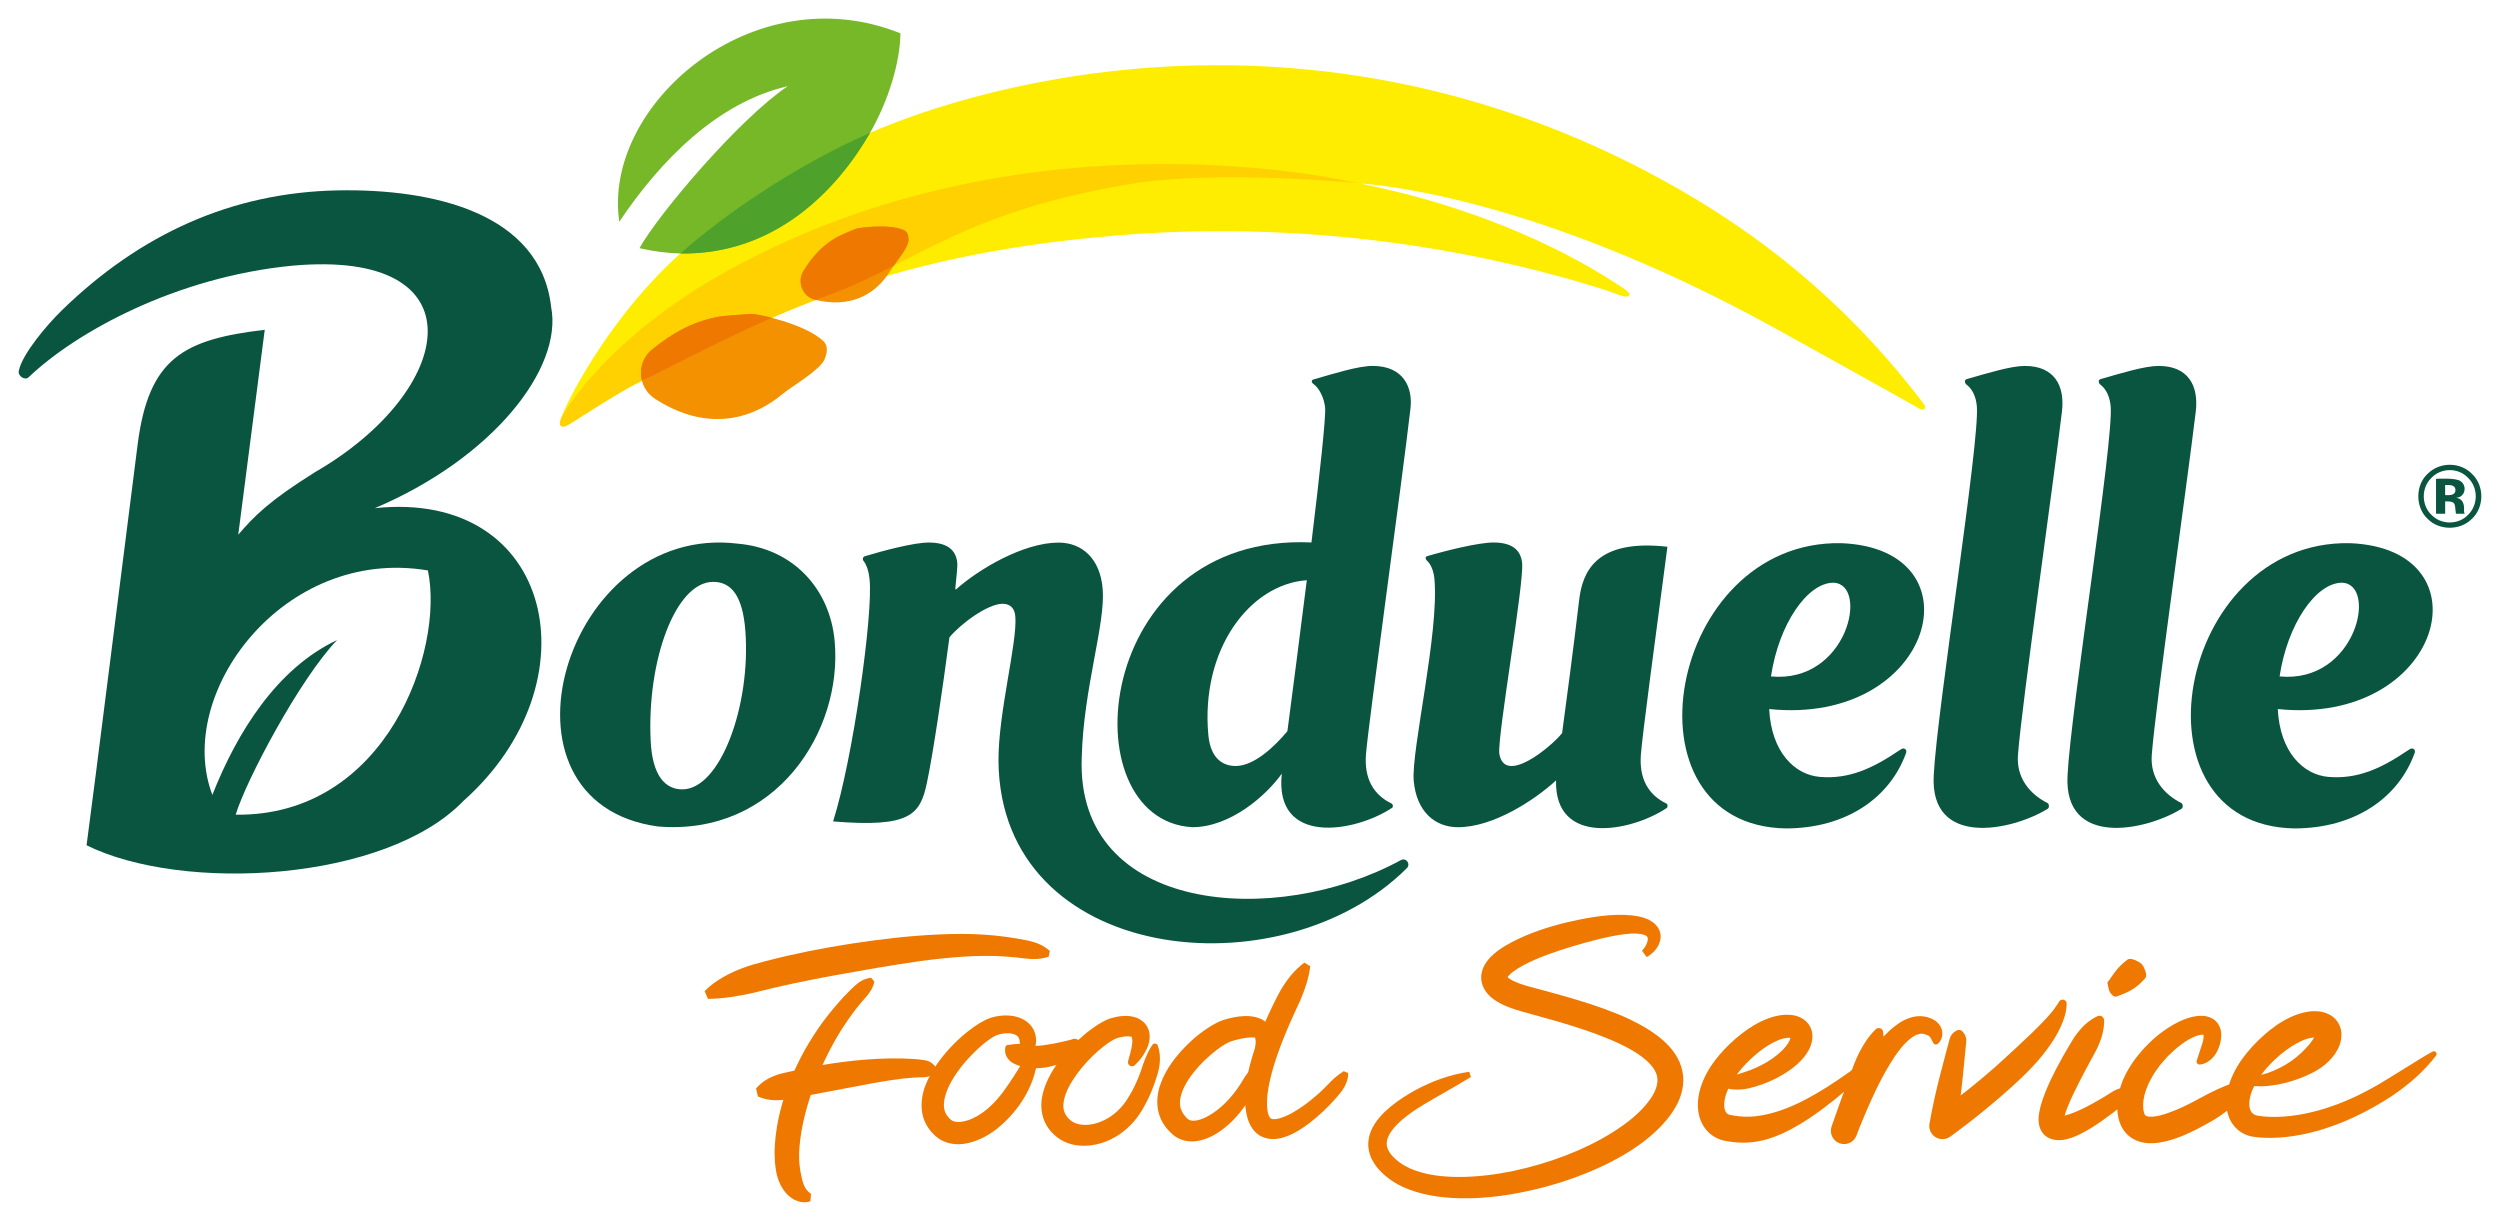 <?xml version="1.0" encoding="UTF-8"?>
<svg width="688" height="336" version="1.1" viewBox="0 0 688 336" xmlns="http://www.w3.org/2000/svg" xmlns:xlink="http://www.w3.org/1999/xlink">
 <defs>
  <style>.cls-1 {
        fill: #ffd100;
      }

      .cls-2 {
        fill: #4ea22c;
      }

      .cls-3 {
        fill: #ffed00;
      }

      .cls-4 {
        fill: #ef7800;
      }

      .cls-5 {
        fill: #f39100;
      }

      .cls-6 {
        fill: #095540;
      }

      .cls-7 {
        fill: #76b828;
      }</style>
  <symbol id="Bonduelle-Consum" viewBox="0 0 903.61 339.3">
   <path class="cls-6" d="m900.15 183.56c-4.29 4.39-12.1 4.34-16.3-0.08-4.54-4.29-4.46-12.5 0.27-16.63 4.4-4.26 11.88-4.18 16.12 0.25 4.56 4.31 4.5 12.23-0.08 16.46zm-14.88-14.99c-3.72 3.61-3.66 9.97 0.05 13.51 3.54 3.74 9.93 3.75 13.47-0.02 3.69-3.6 3.75-9.87 0.02-13.5-3.57-3.86-9.97-3.84-13.53 0zm1.73 13.12v-12.81s7.36-0.48 8.99 0.84c2.62 1.76 1.66 6.05-1.67 6.09 2.54 0.33 3.13 2.41 2.95 4.76-0.02 0.37 0.11 0.76 0.24 1.11h-3.2c-0.54-3.36 0.37-4.66-3.95-4.53v4.53h-3.35zm4.17-10.55h-0.82v3.72h1.3c0.78 0 2.49-0.18 2.49-1.86 0-1.93-2.14-1.85-2.98-1.85z"/>
   <path class="cls-6" d="m299.42 228.48c-1.76-19.36-15.3-34.03-35.47-35.81-63.7-7.91-93.9 94.93-29.38 103.77 43.34 3.58 67.83-35.06 64.85-67.95zm-55.9 54.34c-6.1 0-11.04-4.71-11.63-17.99-1.37-29.28 9.09-58.15 22.95-58.15 6.5 0 10.82 4.87 11.81 18.04 2.02 27.38-9.2 58.09-23.13 58.09z"/>
   <path class="cls-6" d="m24.9 303.33c35.35 17.47 109.75 13.41 138.33-16.31 48.72-43.31 33.35-114.33-32.54-107.39 43.32-18.39 69-51.31 64.7-73.72-3.87-34.73-43.62-43.54-78.29-42.88-38.95 0.74-72.58 16.03-101.4 44.15-5.06 4.93-14.35 15.77-15.63 21.97-0.5 2.02 2.13 3.62 3.46 2.56 17.44-16.69 54.15-36.9 96.82-41.04 69.47-6.3 60.37 45.72 8.38 75.76-17.13 10.71-22.46 16.31-28.16 22.94l9.72-75.19c-29.85 3.54-42.56 10.37-46.63 42.02-4.72 36.77-15.98 126.68-18.75 147.14zm125.26-100.86c6.12 29.23-15.24 90.36-70.53 89.64 3.71-12.44 23.52-49.82 37.2-64.08-21.97 10.35-36.59 33.59-45.76 56.82-14.08-37.03 26.05-91.26 79.08-82.37z"/>
   <path class="cls-6" d="m496.82 127.44c-5.3 0-14.34 2.84-21.81 5-0.78 0.23-0.62 1.14 0.01 1.57 2.19 1.51 4.03 5.24 4.36 8.79 0.3 3.31-1.9 23.96-5.02 49.42-80.28-3.68-89.36 101.87-43.72 104.48 13.81 0 26.95-11.39 32.83-19.64-2.82 26.55 26.67 21.68 40.5 12.52 0.44-0.29 0.31-1.3-0.17-1.54-6.72-3.23-10.07-9.2-9.45-17.86 0.78-10.8 13.21-99.78 16.35-127.2 0.86-7.55-2.47-15.54-13.88-15.54zm-31.28 134.02c-4.95 5.93-12.33 12.78-18.98 12.78-4 0-9.18-2-10.04-11.44-2.85-31.44 15.27-55.27 36.14-56.73-2.51 19.92-5.33 41.87-7.12 55.39z"/>
   <path class="cls-6" d="m604.73 288.09c-6.78-3.22-10.14-9.2-9.5-17.9 0.46-6.66 5.34-43.04 9.75-76.4-26.15-2.94-31.15 9.12-32.38 19.49-2.19 18.53-4.61 36.54-6.26 48.89-4.05 5.07-21.21 19.35-23.06 7.47-0.63-6.93 9.09-62.09 8.39-69.79-0.47-5.21-4.12-7.62-10.54-7.62-5.33 0-17.07 2.87-24.4 5.04-0.65 0.21-0.57 1.1-0.05 1.56 1.75 1.53 2.59 4.36 2.81 6.85 1.78 19.65-8.59 63.11-7.6 74.03 1.02 11.24 7.75 17 16.24 17 12.88 0 28.05-9.88 35.98-17.18-0.58 24.36 27.61 18.8 40.54 10.18 0.51-0.34 0.51-1.4 0.06-1.62z"/>
   <path class="cls-6" d="m507.18 308.77c-45.7 24.97-119.32 19.77-117.11-37.59 0.64-25.64 8.77-48.93 7.68-61.96-0.94-11.24-7.69-16.95-16.18-16.95-12.91 0-29.4 9.82-37.55 17.12-0.15 0.13-0.37 0-0.35-0.19 0.52-4.94 0.83-8.35 0.75-9.33-0.44-5.21-4.07-7.62-10.49-7.62-5.34 0-16.19 2.84-23.42 5.02-0.73 0.22-0.99 1.1-0.52 1.69 1.24 1.55 2.03 4.36 2.23 6.74 1.36 12.71-6.1 66.01-13.38 88.88 28.48 2.36 31.94-2.56 34.41-14.09 2.22-10.41 5.76-34.32 8.27-53.43 3.94-4.85 13.96-12.31 19.49-12.34 3.04 0 4.46 1.86 4.69 4.61 0.81 9.62-6.25 35.13-6.18 53.01 0.63 74.73 103.61 85.45 149.78 39.46 1.59-1.44-0.08-4.07-2.12-3.03z"/>
   <path class="cls-6" d="m691.54 267.81c-0.35 0-1.05 0.36-1.75 0.88-9.45 6.37-18.1 10.46-28.9 9.55-9.17-0.77-17.79-9.05-18.57-24.89 60.53 6.21 78.02-58.93 26.41-60.87-63.83-1.2-82 103.68-20.23 104.67 22.46-0.06 38.28-11.53 44.06-27.73 0.32-0.9-0.31-1.62-1.02-1.62zm-25.64-60.82c13.21 0.49 5.16 37.04-22.92 34.39 2.84-19.12 13.32-34.39 22.92-34.39z"/>
   <path class="cls-6" d="m878.16 267.81c-0.35 0-1.05 0.36-1.75 0.88-9.45 6.37-18.1 10.46-28.9 9.55-9.17-0.77-17.79-9.05-18.57-24.89 60.53 6.21 78.02-58.93 26.41-60.87-63.83-1.2-82 103.68-20.23 104.67 22.46-0.06 38.28-11.53 44.06-27.73 0.32-0.9-0.31-1.62-1.02-1.62zm-25.63-60.82c13.21 0.49 5.16 37.04-22.92 34.39 2.84-19.12 13.32-34.39 22.92-34.39z"/>
   <path class="cls-6" d="m736.18 127.44c-5.18 0-13.86 2.69-21.37 4.84-0.99 0.29-0.76 1.5-0.05 2.04 2.11 1.6 3.44 4.38 3.76 7.93 1.15 12.69-14.61 111.21-15.82 135.38-1.52 26.67 28.65 20.48 41.86 12.28 0.59-0.37 0.5-1.76-0.09-2.06-6.46-3.26-11.51-9.17-10.87-17.66 1.46-18.88 12.83-98.37 16.13-125.86 1.23-9.88-2.99-16.88-13.54-16.88z"/>
   <path class="cls-6" d="m785.28 127.44c-5.18 0-13.86 2.69-21.37 4.84-0.99 0.29-0.76 1.5-0.05 2.04 2.11 1.6 3.44 4.38 3.76 7.93 1.15 12.69-14.61 111.21-15.82 135.38-1.52 26.67 28.65 20.48 41.86 12.28 0.59-0.37 0.5-1.76-0.09-2.06-6.46-3.26-11.51-9.17-10.87-17.66 1.46-18.88 12.83-98.37 16.13-125.86 1.23-9.88-2.99-16.88-13.54-16.88z"/>
   <path class="cls-3" d="m312.37 41.93c41.5-18.14 165.89-54.29 296.64 20.55 37.26 21.32 66.23 47.6 89.81 78.62 0 0 1.2 1.3 0.42 2.06-0.9 0.87-2.04-0.18-2.81-0.61-16.49-9.32-36.28-20.22-50.25-27.99-92.31-51.37-153.65-54.02-153.65-54.02s4.36 0.98 8.01 1.79c29.06 6.5 60.74 18.54 86.19 35.24 1.2 0.79 4.75 2.82 4.31 3.77-0.83 1.79-4.64-0.44-9.52-1.96-20.56-6.4-89.2-27.24-178.88-19.8-44.35 3.68-77.1 11.69-103.66 21.22-28.64 10.27-50.1 22.3-71.2 32.55-7.42 3.6-21.92 13.12-23.7 14.21s-3.79 2.59-4.85 2.03c-0.76-0.4-0.88-1.03-0.1-3.18 0.06-0.16 0.12-0.32 0.19-0.5 3.5-9.06 19.49-38.46 43.74-59.93 8.27-7.32 18.48-15.06 29.66-22.37 12.47-8.15 26.15-15.77 39.65-21.67z"/>
   <path class="cls-1" d="m298.97 100.79c-28.64 10.27-50.1 22.3-71.2 32.55-7.42 3.6-21.92 13.12-23.7 14.21s-3.79 2.59-4.85 2.03c-0.76-0.4-0.88-1.03-0.1-3.18 0 0 15.16-28.83 62.28-54.59 110.95-60.65 230.02-31.4 230.02-31.4s-50.82-5.14-83.58 0.3c-59.88 9.93-78.41 28.43-108.9 40.07z"/>
   <path class="cls-7" d="m242.95 86.19c34.63 0.44 57.2-23.17 69.31-44.05 6.91-11.91 11.19-26.23 11.28-36.74-54.27-21.77-109.51 26.52-103.15 69.13 15.14-22.55 36.06-43.83 61.81-49.73-17.85 11.97-47.58 47.08-54.41 59.43 5.23 1.21 10.29 1.85 15.16 1.96z"/>
   <path class="cls-2" d="m312.38 41.93c-0.03 0.07-0.07 0.14-0.11 0.21-12.12 20.88-34.68 44.49-69.31 44.05h-0.13c0.08-0.08 0.16-0.15 0.24-0.22 8.26-7.32 18.48-15.06 29.66-22.36 12.47-8.16 26.14-15.77 39.65-21.68z"/>
   <path class="cls-5" d="m233.38 139.42c-6.33-4.14-6.78-13.35-0.87-18.08 6.89-5.51 13.8-9.79 23.72-11.85 2.43-0.51 10.02-0.97 12.49-1.12 2.47-0.14 19.94 3.71 26.5 9.93 1.29 1.23 1.96 3.04 0.48 6.76-1.92 4.12-11.75 9.67-15.45 12.72-13.63 11.24-30.23 12.52-46.88 1.64z"/>
   <path class="cls-5" d="m292.3 103.18c-4.65-1.14-6.84-6.55-4.31-10.61 2.96-4.73 6.19-8.73 11.68-12.05 1.34-0.81 5.78-2.68 7.22-3.28s12.68-1.97 17.9 0.37c1.03 0.46 1.81 1.41 1.7 3.93-0.29 2.86-4.99 8.23-6.56 10.83-5.78 9.57-15.42 13.81-27.64 10.81z"/>
   <path class="cls-4" d="m276.36 109.79c-17.71 7.73-32.8 15.84-47.66 23.09-1.04-4.07 0.19-8.64 3.81-11.54 6.89-5.51 13.8-9.78 23.72-11.85 2.43-0.5 10.02-0.97 12.49-1.11 0.92-0.06 3.91 0.44 7.64 1.41z"/>
   <path class="cls-4" d="m326.49 81.54c-0.24 2.33-3.41 6.33-5.41 9.14-7.19 3.65-14.25 7.11-22.11 10.11-2.22 0.8-4.4 1.61-6.54 2.42-0.05-0.01-0.09-0.02-0.14-0.03-4.65-1.15-6.84-6.55-4.31-10.61 2.96-4.74 6.19-8.74 11.68-12.05 1.34-0.81 5.78-2.68 7.22-3.29 1.45-0.6 12.68-1.96 17.91 0.37 1.02 0.47 1.8 1.41 1.7 3.94z"/>
  </symbol>
  <symbol id="Nouveau_symbole" viewBox="0 0 678.38 325.75">
   <use transform="scale(.75)" width="903.61" height="339.3" xlink:href="#Bonduelle-Consum"/>
   <path class="cls-4" d="m613.23 291.24c2.48-0.05 4.95-0.71 7.27-1.67 2.31-0.97 4.51-2.26 6.39-3.82 1.85-1.55 3.53-3.3 4.49-4.81 0.23-0.37 0.39-0.73 0.49-0.98s0.07-0.37 0.09-0.2c0 0.17 0.26 0.58 0.41 0.66 0.15 0.1 0.09 0.02-0.16 0-0.5-0.08-1.46 0.03-2.41 0.33-0.97 0.29-1.98 0.76-2.98 1.31-2 1.1-3.95 2.58-5.76 4.25-1.79 1.68-3.41 3.5-4.67 5.46-1.28 1.92-2.23 4.04-2.47 5.97-0.12 0.96-0.04 1.84 0.19 2.5 0.25 0.65 0.58 1.06 1.1 1.35 0.13 0.07 0.28 0.13 0.43 0.19l0.25 0.07 0.4 0.07c0.56 0.1 1.15 0.17 1.75 0.22 1.2 0.11 2.44 0.13 3.69 0.1 5-0.15 10.06-1.25 14.92-2.95 4.87-1.7 9.56-4.02 14.04-6.72l6.71-4.14c2.26-1.38 4.49-2.84 6.88-4.15h0.01c0.37-0.21 0.82-0.08 1.03 0.29 0.15 0.27 0.11 0.59-0.06 0.82-3.36 4.37-7.54 8-12.11 11.07-4.61 3.02-9.51 5.65-14.71 7.67-5.2 2.01-10.7 3.44-16.44 3.82-1.44 0.09-2.88 0.11-4.36 0.03-0.74-0.04-1.48-0.11-2.25-0.21l-0.59-0.09-0.73-0.15c-0.49-0.14-0.97-0.29-1.45-0.52-1.93-0.85-3.48-2.59-4.24-4.42-0.77-1.84-0.93-3.71-0.81-5.41 0.27-3.44 1.55-6.38 3.09-8.99 1.59-2.6 3.52-4.85 5.59-6.9 2.08-2.02 4.35-3.94 7.02-5.48 1.34-0.76 2.77-1.45 4.37-1.95 1.6-0.49 3.34-0.88 5.52-0.63 1.08 0.14 2.33 0.48 3.57 1.38 0.61 0.44 1.19 1.06 1.61 1.77s0.71 1.51 0.81 2.25c0.23 1.51-0.05 2.75-0.4 3.75-0.36 1.01-0.84 1.84-1.35 2.59-2.1 2.94-4.78 4.54-7.49 5.78-2.71 1.23-5.48 2.09-8.32 2.62-2.83 0.5-5.77 0.69-8.64 0.02-0.59-0.14-0.95-0.73-0.82-1.32 0.12-0.5 0.56-0.84 1.04-0.85h0.04z"/>
   <path class="cls-4" d="m511.16 287.14c-3.55 3.56-7.27 6.98-11.22 10.19-3.97 3.19-8.13 6.22-12.89 8.68-2.38 1.21-4.94 2.27-7.75 2.84-2.77 0.61-5.86 0.63-8.6 0.18-0.36-0.05-0.63-0.09-1.04-0.17-0.48-0.1-0.97-0.22-1.45-0.4-0.96-0.35-1.9-0.88-2.72-1.57-1.65-1.38-2.63-3.31-3.06-5.1-0.42-1.81-0.39-3.54-0.14-5.12 0.25-1.59 0.72-3.06 1.29-4.43 1.16-2.74 2.78-5.1 4.58-7.19 1.82-2.1 3.76-3.94 5.92-5.63s4.54-3.2 7.31-4.24c1.39-0.52 2.88-0.92 4.58-1.03 0.85-0.04 1.76-0.02 2.75 0.19 0.98 0.22 2.1 0.64 3.1 1.56 1.01 0.89 1.69 2.31 1.79 3.56 0.13 1.26-0.12 2.3-0.44 3.18-0.66 1.75-1.64 2.99-2.66 4.08-2.07 2.15-4.4 3.64-6.8 4.89-2.42 1.22-4.94 2.16-7.58 2.77-1.32 0.29-2.69 0.43-4.07 0.33-1.38-0.11-2.78-0.4-4.02-1.13-0.38-0.22-0.52-0.71-0.29-1.1 0.1-0.18 0.26-0.3 0.45-0.36h0.03l6.73-2.2c2.19-0.69 4.31-1.65 6.27-2.83 1.94-1.18 3.76-2.61 5.03-4.17 0.64-0.76 1.11-1.61 1.28-2.22 0.09-0.3 0.08-0.52 0.06-0.5-0.04 0 0.04 0.24 0.12 0.31 0.07 0.07 0 0.01-0.25-0.01-0.24-0.03-0.59-0.03-0.98 0.02-0.8 0.1-1.73 0.38-2.66 0.79-1.86 0.83-3.72 2.06-5.45 3.49-3.48 2.89-6.55 6.52-8.14 10.25-0.78 1.84-1.08 3.8-0.75 5.06 0.16 0.62 0.41 1.01 0.69 1.23 0.14 0.11 0.3 0.2 0.51 0.28 0.1 0.04 0.22 0.07 0.35 0.09l0.8 0.15c2.18 0.37 4.16 0.44 6.31 0.2 2.13-0.25 4.33-0.79 6.54-1.53 4.43-1.49 8.75-3.85 12.9-6.45 4.16-2.62 8.16-5.55 12.13-8.55 0.48-0.37 1.17-0.27 1.53 0.21 0.33 0.44 0.28 1.05-0.1 1.43z"/>
   <path class="cls-4" d="m513.09 278.88c0.33 2.7 0.04 5.19-0.44 7.6-0.47 2.42-1.31 4.71-2.09 7.02s-1.55 4.63-2.36 6.93-1.6 4.61-2.44 6.9l-6.84-2.48c1.43-3.68 3.03-7.09 4.81-10.54 1.8-3.41 3.76-6.76 6.07-9.96 1.16-1.6 2.41-3.16 3.84-4.64 1.43-1.47 3.02-2.9 5.09-4 1.03-0.54 2.23-0.98 3.55-1.14 1.33-0.16 2.77 0.06 3.94 0.56 0.62 0.25 1.28 0.62 1.85 1.17 0.57 0.54 1.02 1.3 1.21 2.06 0.19 0.77 0.14 1.52-0.07 2.15-0.23 0.65-0.53 1.16-1.07 1.63-0.34 0.29-0.85 0.26-1.14-0.08-0.05-0.06-0.09-0.12-0.12-0.18l-0.13-0.27c-0.42-0.88-0.81-1.56-1.18-1.72-0.16-0.1-0.29-0.12-0.43-0.18-0.14-0.05-0.32-0.14-0.57-0.22-0.58-0.17-1.05-0.17-1.58-0.06-0.53 0.13-1.11 0.38-1.7 0.77-1.19 0.77-2.35 1.96-3.41 3.27-1.06 1.32-2.04 2.78-2.96 4.29-1.84 3.03-3.47 6.28-4.97 9.59-1.51 3.29-2.94 6.73-4.2 10.04-0.71 1.88-2.81 2.82-4.69 2.11-1.83-0.7-2.77-2.71-2.16-4.55v-0.04c0.79-2.31 1.63-4.6 2.44-6.9s1.66-4.59 2.5-6.88c0.85-2.29 1.63-4.6 2.78-6.78s2.47-4.3 4.43-6.2c0.48-0.47 1.25-0.46 1.72 0.02 0.19 0.2 0.3 0.45 0.33 0.7z"/>
   <path class="cls-4" d="m563.6 271.11c-0.02 2.3-0.77 4.44-1.66 6.4-0.91 1.96-2.03 3.78-3.25 5.48-2.43 3.42-5.28 6.42-8.27 9.21s-6.06 5.45-9.2 8.02c-3.14 2.59-6.32 5.03-9.65 7.46-1.62 1.18-3.9 0.83-5.08-0.8-0.6-0.82-0.8-1.8-0.65-2.73l0.02-0.09c0.18-1.09 0.4-2.18 0.61-3.26 0.21-1.09 0.43-2.17 0.68-3.25 0.47-2.17 1-4.32 1.54-6.47l1.69-6.45 0.86-3.22c0.26-1.08 0.55-2.15 2.19-2.98 0.5-0.25 1.09-0.13 1.46 0.26 1.25 1.35 1.15 2.46 1.01 3.56l-0.32 3.32-0.66 6.63c-0.24 2.21-0.5 4.41-0.82 6.6-0.15 1.1-0.32 2.19-0.5 3.29-0.17 1.09-0.35 2.19-0.56 3.27l-5.71-3.62c3.13-2.25 6.27-4.71 9.34-7.14 3.07-2.46 6.07-4.98 8.96-7.61 2.88-2.63 5.72-5.26 8.49-7.91 2.71-2.69 5.47-5.31 7.37-8.47l0.05-0.09c0.32-0.53 1-0.7 1.53-0.38 0.35 0.21 0.54 0.58 0.54 0.96z"/>
   <path class="cls-4" d="m573.92 275.7c0.01 2.8-0.76 5.08-1.71 7.24-0.48 1.08-1.08 2.08-1.64 3.11l-1.66 3.08c-1.09 2.05-2.16 4.11-3.15 6.17-1 2.03-1.92 4.13-2.55 6.02-0.15 0.47-0.27 0.92-0.35 1.3-0.08 0.36-0.08 0.69-0.11 0.59-0.03-0.06-0.08-0.32-0.38-0.67-0.08-0.09-0.16-0.16-0.26-0.25-0.08-0.08-0.25-0.17-0.25-0.17-0.06-0.05-0.15-0.08-0.21-0.08-0.21-0.04-0.02 0.04 0.25 0.03 0.63-0.02 1.61-0.25 2.58-0.59 0.98-0.34 1.99-0.78 3-1.24 2.03-0.95 4.05-2.07 6.05-3.26 1-0.59 1.98-1.22 2.97-1.84 1.01-0.59 2.15-1.02 3.74-0.87h0.03c0.55 0.05 0.95 0.53 0.9 1.08 0 0.03 0 0.05-0.01 0.08-0.28 1.61-1.05 2.61-1.96 3.42-0.93 0.78-1.89 1.53-2.86 2.27-1.94 1.48-3.94 2.91-6.09 4.24-1.08 0.66-2.2 1.29-3.42 1.86-1.24 0.56-2.52 1.1-4.26 1.37-0.9 0.09-1.93 0.17-3.27-0.28-0.34-0.13-0.68-0.3-1.01-0.48-0.13-0.06-0.41-0.27-0.61-0.43-0.22-0.17-0.39-0.37-0.56-0.57-0.67-0.81-0.95-1.65-1.09-2.29-0.25-1.28-0.15-2.15-0.06-2.96 0.11-0.8 0.27-1.5 0.44-2.18 0.71-2.68 1.72-4.95 2.74-7.21 1.06-2.24 2.2-4.4 3.39-6.52l1.83-3.14c0.62-1.04 1.22-2.09 1.95-3.06 1.47-1.93 3.18-3.71 5.75-4.93 0.64-0.3 1.41-0.03 1.71 0.61 0.08 0.17 0.12 0.36 0.12 0.54v0.03z"/>
   <path class="cls-4" d="m584.82 261.05c0.68 1.37 0.77 2.16 0.59 2.68-0.08 0.26-0.27 0.42-0.42 0.61-0.16 0.19-0.32 0.36-0.49 0.54-0.67 0.71-1.41 1.35-2.23 1.92-0.83 0.56-1.75 1.03-2.72 1.46-0.5 0.21-0.99 0.42-1.53 0.61-0.25 0.1-0.56 0.2-0.85 0.29-0.3 0.03-0.87-0.09-1.5-0.98-0.26-0.36-0.43-0.76-0.51-1.17l-0.04-0.21c-0.22-1.11-0.35-1.39-0.25-1.62l0.35-0.46c0.24-0.33 0.5-0.69 0.75-1.05 0.51-0.74 1.03-1.49 1.62-2.17 0.59-0.69 1.24-1.32 1.95-1.89 0.18-0.14 0.35-0.29 0.54-0.43s0.34-0.3 0.6-0.37c0.5-0.14 1.27 0 2.61 0.7l0.08 0.04c0.66 0.35 1.16 0.88 1.46 1.5z"/>
   <path class="cls-4" d="m613.95 293.86c-2.05 3.27-4.77 5.7-7.72 7.82-1.48 1.06-3.07 1.96-4.69 2.84-1.61 0.89-3.27 1.73-5.02 2.5-1.74 0.77-3.57 1.44-5.58 1.94-1.02 0.23-2.07 0.44-3.24 0.51-1.16 0.07-2.42 0.05-3.82-0.34-1.38-0.37-2.89-1.2-3.96-2.42-1.09-1.21-1.68-2.61-1.99-3.85-0.31-1.25-0.41-2.42-0.4-3.52 0.02-0.56 0.08-1.11 0.12-1.67l0.08-0.83 0.17-0.79 0.36-1.58 0.51-1.49c0.31-1.01 0.82-1.88 1.24-2.82 0.98-1.75 2.05-3.43 3.29-4.92 2.45-3.03 5.28-5.64 8.58-7.72 1.67-1.03 3.4-1.98 5.48-2.58 0.48-0.18 1.09-0.26 1.64-0.37 0.28-0.05 0.56-0.1 0.87-0.12 0.29-0.03 0.61-0.04 0.94-0.02 0.65 0.01 1.38 0.11 2.17 0.41 0.77 0.29 1.61 0.85 2.16 1.61 0.56 0.75 0.83 1.58 0.94 2.3s0.1 1.39 0.02 1.99c-0.16 1.2-0.5 2.24-0.95 3.21-0.45 0.96-1.08 1.82-1.89 2.53-0.81 0.69-1.83 1.3-3.05 1.36-0.45 0.02-0.83-0.33-0.85-0.77 0-0.1 0-0.2 0.04-0.29l0.07-0.23 1.43-4.37c0.23-0.66 0.38-1.34 0.4-1.89 0.04-0.56-0.17-0.9-0.14-0.77 0.02 0.05 0.08 0.11 0.03 0.11-0.04 0-0.2-0.02-0.43 0-0.11 0-0.23 0.02-0.38 0.05-0.13 0.01-0.28 0.06-0.44 0.11-0.31 0.11-0.59 0.12-0.92 0.29-1.29 0.47-2.64 1.33-3.9 2.26-1.28 0.92-2.46 2.03-3.61 3.15-1.1 1.18-2.17 2.38-3.06 3.69-0.95 1.28-1.68 2.65-2.35 4.02l-0.41 1.04-0.22 0.51-0.15 0.52-0.32 1.03-0.18 1.02-0.1 0.5-0.02 0.49-0.05 0.98c0.02 0.67 0.1 1.27 0.22 1.72 0.12 0.46 0.29 0.72 0.39 0.82 0.11 0.1 0.2 0.16 0.53 0.26 0.64 0.19 2.03 0.13 3.42-0.22 1.42-0.34 2.92-0.89 4.42-1.5 3.03-1.22 5.98-2.94 9.02-4.53 3.08-1.54 6.26-3 10.01-3.76 0.64-0.13 1.27 0.28 1.4 0.92 0.06 0.31 0 0.62-0.16 0.87z"/>
   <path class="cls-4" d="m446.74 256.53c0.75-0.8 1.34-1.8 1.54-2.69 0.1-0.44 0.08-0.83-0.03-1.04-0.1-0.22-0.22-0.31-0.44-0.44s-0.58-0.26-1-0.36c-0.45-0.07-0.92-0.17-1.46-0.19-1.05-0.06-2.2 0.01-3.36 0.15-4.66 0.58-9.52 1.93-14.27 3.32-4.72 1.43-9.44 3.03-13.55 5.19-1.01 0.54-1.98 1.13-2.8 1.74-0.81 0.59-1.5 1.3-1.7 1.68-0.1 0.18-0.06 0.2-0.05 0.01 0-0.18-0.09-0.36-0.04-0.27 0.09 0.17 0.82 0.76 1.69 1.17 0.89 0.44 1.93 0.83 3.03 1.17 0.56 0.17 1.09 0.32 1.7 0.49l1.85 0.5c2.47 0.66 4.96 1.33 7.44 2.04 4.98 1.42 9.97 2.97 14.91 5 2.47 1.03 4.91 2.19 7.32 3.6 2.39 1.43 4.77 3.08 6.87 5.43 1.04 1.17 1.99 2.56 2.69 4.15 0.69 1.6 1.07 3.43 1.02 5.21-0.03 1.79-0.47 3.48-1.07 4.98-0.61 1.5-1.4 2.83-2.25 4.04-1.7 2.42-3.73 4.44-5.84 6.23-2.12 1.79-4.37 3.35-6.68 4.74-4.63 2.77-9.5 4.94-14.47 6.73-4.98 1.78-10.08 3.16-15.27 4.12s-10.48 1.52-15.84 1.41c-2.68-0.06-5.38-0.28-8.08-0.78-2.69-0.49-5.4-1.26-7.99-2.5-1.29-0.62-2.56-1.37-3.74-2.29-1.15-0.9-2.24-1.9-3.21-3.14-0.95-1.25-1.8-2.78-2.11-4.56-0.34-1.76-0.05-3.62 0.56-5.14 0.62-1.53 1.51-2.81 2.46-3.92s2-2.07 3.06-2.95c2.14-1.74 4.41-3.18 6.72-4.46 4.66-2.51 9.58-4.32 14.83-5.06l0.48 1.4c-4.36 2.74-8.8 5.09-13.02 7.63-2.11 1.27-4.14 2.63-5.92 4.16-1.75 1.52-3.31 3.28-3.94 4.99-0.62 1.7-0.27 3.1 0.97 4.66 0.62 0.75 1.44 1.48 2.32 2.13 0.86 0.63 1.82 1.16 2.83 1.62 4.11 1.82 9 2.37 13.82 2.35 4.86-0.04 9.77-0.65 14.6-1.66s9.59-2.41 14.2-4.17c4.6-1.77 9.06-3.89 13.14-6.46 4.06-2.55 7.87-5.56 10.35-9.13 1.23-1.76 1.98-3.59 1.98-5.12 0.04-1.51-0.63-2.98-1.97-4.46-1.31-1.47-3.17-2.79-5.16-3.95-2.01-1.16-4.2-2.17-6.45-3.1-4.5-1.87-9.28-3.39-14.11-4.8-2.42-0.7-4.86-1.37-7.32-2.05l-1.85-0.51c-0.61-0.17-1.32-0.37-1.98-0.58-1.34-0.42-2.7-0.93-4.1-1.62-1.38-0.75-2.9-1.55-4.32-3.47-0.68-0.95-1.27-2.38-1.24-3.84 0-1.47 0.51-2.69 1.04-3.61 1.12-1.82 2.39-2.84 3.61-3.77 1.23-0.91 2.47-1.64 3.71-2.29 4.95-2.58 10-4.2 15.12-5.46 2.57-0.61 5.12-1.12 7.75-1.52 2.63-0.38 5.31-0.64 8.09-0.57 1.4 0.06 2.81 0.18 4.28 0.5 0.73 0.15 1.5 0.39 2.25 0.73 0.76 0.37 1.56 0.83 2.26 1.59 0.71 0.74 1.22 1.84 1.27 2.89 0.06 1.06-0.25 1.96-0.63 2.7-0.78 1.48-1.92 2.49-3.19 3.22z"/>
   <path class="cls-4" d="m280.51 284.58c-0.29 8.06-4.7 15.63-11.31 20.96-1.7 1.3-3.57 2.46-5.72 3.26-2.14 0.77-4.58 1.32-7.33 0.7-0.68-0.17-1.37-0.4-2.05-0.75-0.65-0.31-1.39-0.88-1.79-1.24-0.93-0.81-1.78-1.82-2.44-2.97-0.67-1.15-1.08-2.45-1.27-3.73-0.18-1.28-0.16-2.55 0.02-3.73 0.34-2.38 1.21-4.43 2.21-6.31 1.01-1.87 2.2-3.58 3.47-5.17 2.57-3.18 5.46-5.95 8.86-8.31 0.86-0.59 1.75-1.15 2.76-1.65 0.51-0.25 1.05-0.49 1.7-0.7 0.62-0.19 1.12-0.3 1.7-0.4 1.13-0.19 2.29-0.28 3.49-0.16 1.19 0.11 2.44 0.4 3.65 1.04 1.2 0.64 2.37 1.74 2.97 3.13 0.63 1.37 0.66 2.81 0.43 4.01-0.51 2.42-1.86 4.16-3.58 5.41-0.36 0.26-0.86 0.18-1.12-0.18-0.12-0.16-0.17-0.36-0.15-0.55v-0.04c0.19-2.01 0.58-3.76 0.52-5.14-0.03-0.67-0.12-1.21-0.31-1.56-0.18-0.36-0.47-0.62-0.95-0.86-0.97-0.47-2.54-0.54-4-0.21-0.35 0.08-0.77 0.19-1.06 0.3-0.24 0.09-0.57 0.26-0.9 0.44-0.67 0.38-1.37 0.87-2.05 1.4-1.37 1.06-2.69 2.27-3.92 3.55-1.25 1.27-2.42 2.62-3.47 4.03-2.09 2.78-3.8 5.96-4.19 8.79-0.19 1.41 0 2.59 0.57 3.57 0.28 0.5 0.66 0.97 1.16 1.41l0.19 0.16c0.06 0.05 0.08 0.05 0.12 0.08 0.06 0.06 0.15 0.1 0.23 0.14 0.17 0.09 0.38 0.16 0.62 0.23 0.98 0.24 2.45 0.09 3.86-0.42 1.43-0.49 2.85-1.31 4.18-2.29 2.68-1.98 4.9-4.71 6.85-7.64 2.01-2.91 3.8-6.05 5.98-9.26v-0.02c0.36-0.52 1.07-0.65 1.58-0.3 0.33 0.23 0.5 0.6 0.49 0.98z"/>
   <path class="cls-4" d="m305.32 286.89c0.42-1.55 0.86-3.04 1.07-4.39 0.09-0.67 0.12-1.3 0.04-1.76-0.08-0.47-0.26-0.63-0.31-0.59-0.05 0.05-0.14 0-0.54-0.05-0.37-0.04-0.93-0.02-1.5 0.06s-1.24 0.23-1.83 0.42c-0.37 0.12-0.98 0.43-1.54 0.77-2.34 1.45-4.65 3.52-6.66 5.68-2.01 2.19-3.82 4.58-5.09 7.06-1.27 2.47-1.86 5.06-1.18 6.81 0.31 0.87 0.96 1.72 1.82 2.4 0.74 0.58 1.79 0.97 2.97 1.1 2.38 0.27 5.07-0.5 7.35-1.9 2.32-1.39 4.25-3.47 5.64-5.92l0.07-0.12 0.03-0.04c0.58-0.91 1.21-2.11 1.72-3.23 0.53-1.15 1.01-2.32 1.43-3.52 0.4-1.2 0.78-2.41 1.28-3.61 0.52-1.2 1.03-2.4 1.91-3.63l0.02-0.03c0.26-0.37 0.78-0.45 1.15-0.19 0.14 0.1 0.24 0.23 0.29 0.38 0.54 1.44 0.66 2.9 0.59 4.33-0.06 1.43-0.41 2.82-0.83 4.17-0.4 1.36-0.89 2.7-1.43 4.02-0.56 1.34-1.11 2.57-1.91 3.96l0.09-0.16c-1.61 3.2-4 6.1-7.08 8.18-3.07 2.05-6.8 3.35-10.84 3.07-2-0.16-4.11-0.76-5.96-2.08-0.89-0.65-1.62-1.33-2.32-2.19-0.69-0.85-1.26-1.84-1.65-2.89-0.79-2.12-0.83-4.38-0.46-6.33 0.35-1.97 1.07-3.72 1.88-5.34 1.66-3.23 3.81-5.94 6.18-8.4 2.4-2.45 4.92-4.67 8.06-6.55 0.82-0.46 1.63-0.91 2.79-1.28 0.95-0.27 1.84-0.48 2.86-0.58 1.01-0.09 2.07-0.12 3.27 0.17 1.16 0.25 2.6 0.94 3.55 2.25 0.46 0.65 0.75 1.37 0.89 2.05 0.14 0.69 0.12 1.31 0.08 1.89-0.14 1.14-0.49 2.08-0.9 2.92-0.82 1.69-1.91 3.03-3.15 4.21-0.44 0.43-1.15 0.41-1.58-0.03-0.28-0.29-0.37-0.7-0.27-1.06v-0.04z"/>
   <path class="cls-4" d="m339.85 285.62c0.31-1.68 0.68-3.36 0.54-4.56-0.02-0.29-0.11-0.51-0.18-0.65-0.08-0.12-0.16-0.14-0.19-0.09s-0.05 0.1-0.13 0.1l-0.46-0.03c-0.91-0.06-2.41 0.19-3.82 0.52-0.7 0.17-1.49 0.39-2.14 0.61-0.44 0.16-1.09 0.49-1.69 0.86-1.24 0.75-2.49 1.71-3.67 2.72-1.19 1.01-2.32 2.11-3.37 3.26-2.06 2.3-3.87 4.87-4.7 7.42-0.41 1.26-0.57 2.47-0.39 3.52s0.66 2.01 1.49 2.93c0.1 0.11 0.21 0.23 0.33 0.34l0.17 0.17 0.1 0.08c0.11 0.11 0.23 0.19 0.38 0.26 0.29 0.15 0.72 0.24 1.25 0.23 1.07-0.03 2.41-0.45 3.68-1.14 2.58-1.35 4.99-3.49 6.99-5.94 1.01-1.23 1.93-2.54 2.75-3.92 0.81-1.4 1.67-2.72 3.27-3.92l1.23 0.44c0.45 2.01-0.07 3.81-0.88 5.42-0.79 1.62-1.71 3.2-2.75 4.7-2.09 2.99-4.62 5.76-7.95 7.85-1.67 1.02-3.58 1.9-5.92 2.16-1.17 0.12-2.48 0.04-3.78-0.44-0.64-0.23-1.28-0.56-1.84-0.98l-0.41-0.31-0.3-0.26c-0.2-0.17-0.4-0.36-0.59-0.55-0.77-0.76-1.5-1.65-2.07-2.66s-0.99-2.14-1.22-3.28c-0.46-2.31-0.19-4.6 0.42-6.58 1.28-3.97 3.51-7.09 5.99-9.84 2.52-2.74 5.25-5.13 8.6-7.1 0.86-0.49 1.73-0.96 2.91-1.36 0.97-0.31 1.83-0.54 2.8-0.73 0.95-0.19 1.93-0.33 2.96-0.36 1.03-0.04 2.13 0.02 3.37 0.34 0.62 0.18 1.26 0.41 1.93 0.83 0.66 0.42 1.31 1.04 1.76 1.79 0.44 0.77 0.62 1.58 0.66 2.3 0.02 0.71-0.08 1.35-0.23 1.9-0.68 2.19-1.87 3.62-3.21 4.9l-1.67-0.95z"/>
   <path class="cls-4" d="m355.44 260.82c-0.43 3.41-1.49 6.41-2.72 9.31-1.29 2.87-2.67 5.69-3.84 8.58-1.22 2.87-2.29 5.78-3.23 8.69-0.91 2.91-1.66 5.85-1.98 8.69-0.14 1.42-0.19 2.8-0.04 4.06 0.14 1.34 0.55 2.23 0.83 2.44 0.14 0.12 0.31 0.23 0.7 0.28 0.38 0.05 0.92 0 1.51-0.14 1.18-0.28 2.5-0.86 3.77-1.56 2.56-1.42 5.03-3.31 7.31-5.35 1.15-1.02 2.23-2.11 3.27-3.22 1.07-1.09 2.22-2.03 3.64-2.93l1.2 0.52c0.07 1.01-0.2 1.91-0.51 2.73-0.33 0.82-0.76 1.57-1.26 2.25-1.03 1.34-2.15 2.58-3.3 3.78-2.33 2.39-4.83 4.62-7.74 6.53-1.47 0.94-3.04 1.83-4.95 2.41-0.96 0.28-2.02 0.5-3.24 0.45-1.2-0.03-2.62-0.42-3.77-1.27-1.15-0.84-1.9-1.97-2.37-3.01-0.48-1.07-0.71-2.03-0.9-2.98-0.34-1.9-0.4-3.75-0.27-5.52 0.24-3.55 1.02-6.87 1.99-10.08 0.96-3.21 2.18-6.29 3.47-9.31 1.34-3 2.71-5.97 4.31-8.82 1.67-2.81 3.66-5.45 6.49-7.55l1.64 0.99z"/>
   <path class="cls-4" d="m217.89 325.49c-0.44 0.12-0.9 0.21-1.39 0.26-0.48 0.02-0.97-0.05-1.48-0.13-0.49-0.11-0.96-0.31-1.45-0.52-0.47-0.22-0.86-0.53-1.3-0.83-1.6-1.29-2.57-3-3.19-4.66-0.63-1.68-0.8-3.35-0.96-4.99-0.05-0.81-0.08-1.62-0.09-2.43 0.03-0.79 0.01-1.6 0.08-2.38 0.45-6.3 2.04-12.26 4.35-17.89 1.14-2.82 2.47-5.55 3.95-8.2 1.5-2.63 3.14-5.18 4.91-7.62 1.81-2.43 3.74-4.75 5.79-6.96 1.06-1.07 2.09-2.17 3.22-3.17 1.12-1.01 2.48-1.78 4.24-2.02l0.92 1.05c-0.37 1.76-1.2 2.9-2.09 4.01-0.96 1.03-1.83 2.14-2.73 3.22-1.73 2.22-3.33 4.54-4.81 6.93-2.91 4.81-5.32 9.9-7.21 15.14-0.93 2.62-1.78 5.27-2.4 7.96-0.65 2.67-1.13 5.37-1.35 8.03-0.07 0.67-0.07 1.32-0.12 1.98 0 0.65 0 1.3 0.02 1.94 0.06 0.62 0.06 1.27 0.18 1.86 0.04 0.3 0.07 0.61 0.12 0.9 0.07 0.28 0.1 0.57 0.15 0.86 0.22 1.11 0.44 2.13 0.79 3.03 0.34 0.89 0.83 1.74 2.01 2.6l-0.17 2.04z"/>
   <path class="cls-4" d="m188.77 267.63c1.54-1.59 3.29-2.8 5.11-3.85 1.82-1.04 3.72-1.9 5.65-2.6 1.93-0.72 3.92-1.23 5.89-1.76 1.98-0.51 3.96-1.01 5.94-1.47 7.94-1.82 15.91-3.19 23.93-4.26s16.14-1.78 24.38-1.8c4.11 0.02 8.27 0.27 12.37 0.85 2.05 0.3 4.09 0.63 6.09 1.07 2 0.46 3.92 1.22 5.65 2.77l-0.32 1.57c-2.2 0.77-4.21 0.73-6.16 0.54-1.95-0.26-3.88-0.44-5.82-0.58-3.87-0.26-7.74-0.21-11.64 0.05-3.89 0.27-7.8 0.68-11.7 1.2-3.91 0.56-7.81 1.19-11.72 1.84-7.82 1.35-15.66 2.7-23.36 4.36-1.93 0.4-3.85 0.84-5.76 1.29-1.9 0.46-3.8 0.97-5.71 1.39-3.85 0.8-7.64 1.48-11.89 1.53l-0.94-2.16z"/>
   <path class="cls-4" d="m202.92 294.46c1.68-2 3.6-2.99 5.58-3.72 0.99-0.36 2.02-0.56 3.04-0.8l3.06-0.69c4.09-0.87 8.22-1.63 12.39-2.14 4.17-0.54 8.39-0.86 12.66-0.95 2.14-0.03 4.29 0 6.47 0.14 1.09 0.08 2.19 0.17 3.31 0.36 1.09 0.2 2.28 0.78 3.05 2.14l-0.42 1.46c-1.23 0.86-2.09 1.05-3.07 1.1-0.94-0.01-1.92 0.02-2.9 0.09-1.96 0.13-3.96 0.38-5.95 0.68-3.99 0.6-7.99 1.4-12.01 2.15l-12.07 2.28-3.03 0.55c-1.01 0.19-2.01 0.41-3.04 0.49-2.07 0.15-4.19 0.07-6.55-0.98l-0.52-2.18z"/>
   <path class="cls-4" d="m273.54 282.27c1.14-0.13 1.77-0.15 2.3-0.05 0.53 0.11 1.04 0.36 1.69 0.41 1.27 0.19 2.78 0.08 4.32-0.07 1.56-0.24 3.19-0.48 4.85-0.87 0.83-0.21 1.67-0.35 2.51-0.59 0.91-0.08 1.41-1.06 3.09 0.59l0.04 0.04c0.37 0.36 0.56 0.84 0.56 1.32 0.01 2.33-1.16 2.03-1.92 2.64-0.82 0.47-1.72 0.82-2.59 1.22-1.76 0.76-3.66 1.36-5.65 1.72-2.03 0.3-4.17 0.39-6.45-0.16-0.57-0.15-1.13-0.3-1.7-0.57-0.56-0.21-1.14-0.52-1.64-0.92-0.99-0.87-1.77-2.12-1.42-3.89 0.07-0.36 0.36-0.61 0.71-0.65l1.32-0.15z"/>
  </symbol>
 </defs>
 <!-- Generator: Adobe Illustrator 28.7.1, SVG Export Plug-In . SVG Version: 1.2.0 Build 142)  -->
 <g transform="translate(-249.85 -172.4)">
  <use transform="translate(254.99,177.52)" width="678.38" height="325.75" xlink:href="#Nouveau_symbole"/>
 </g>
</svg>
